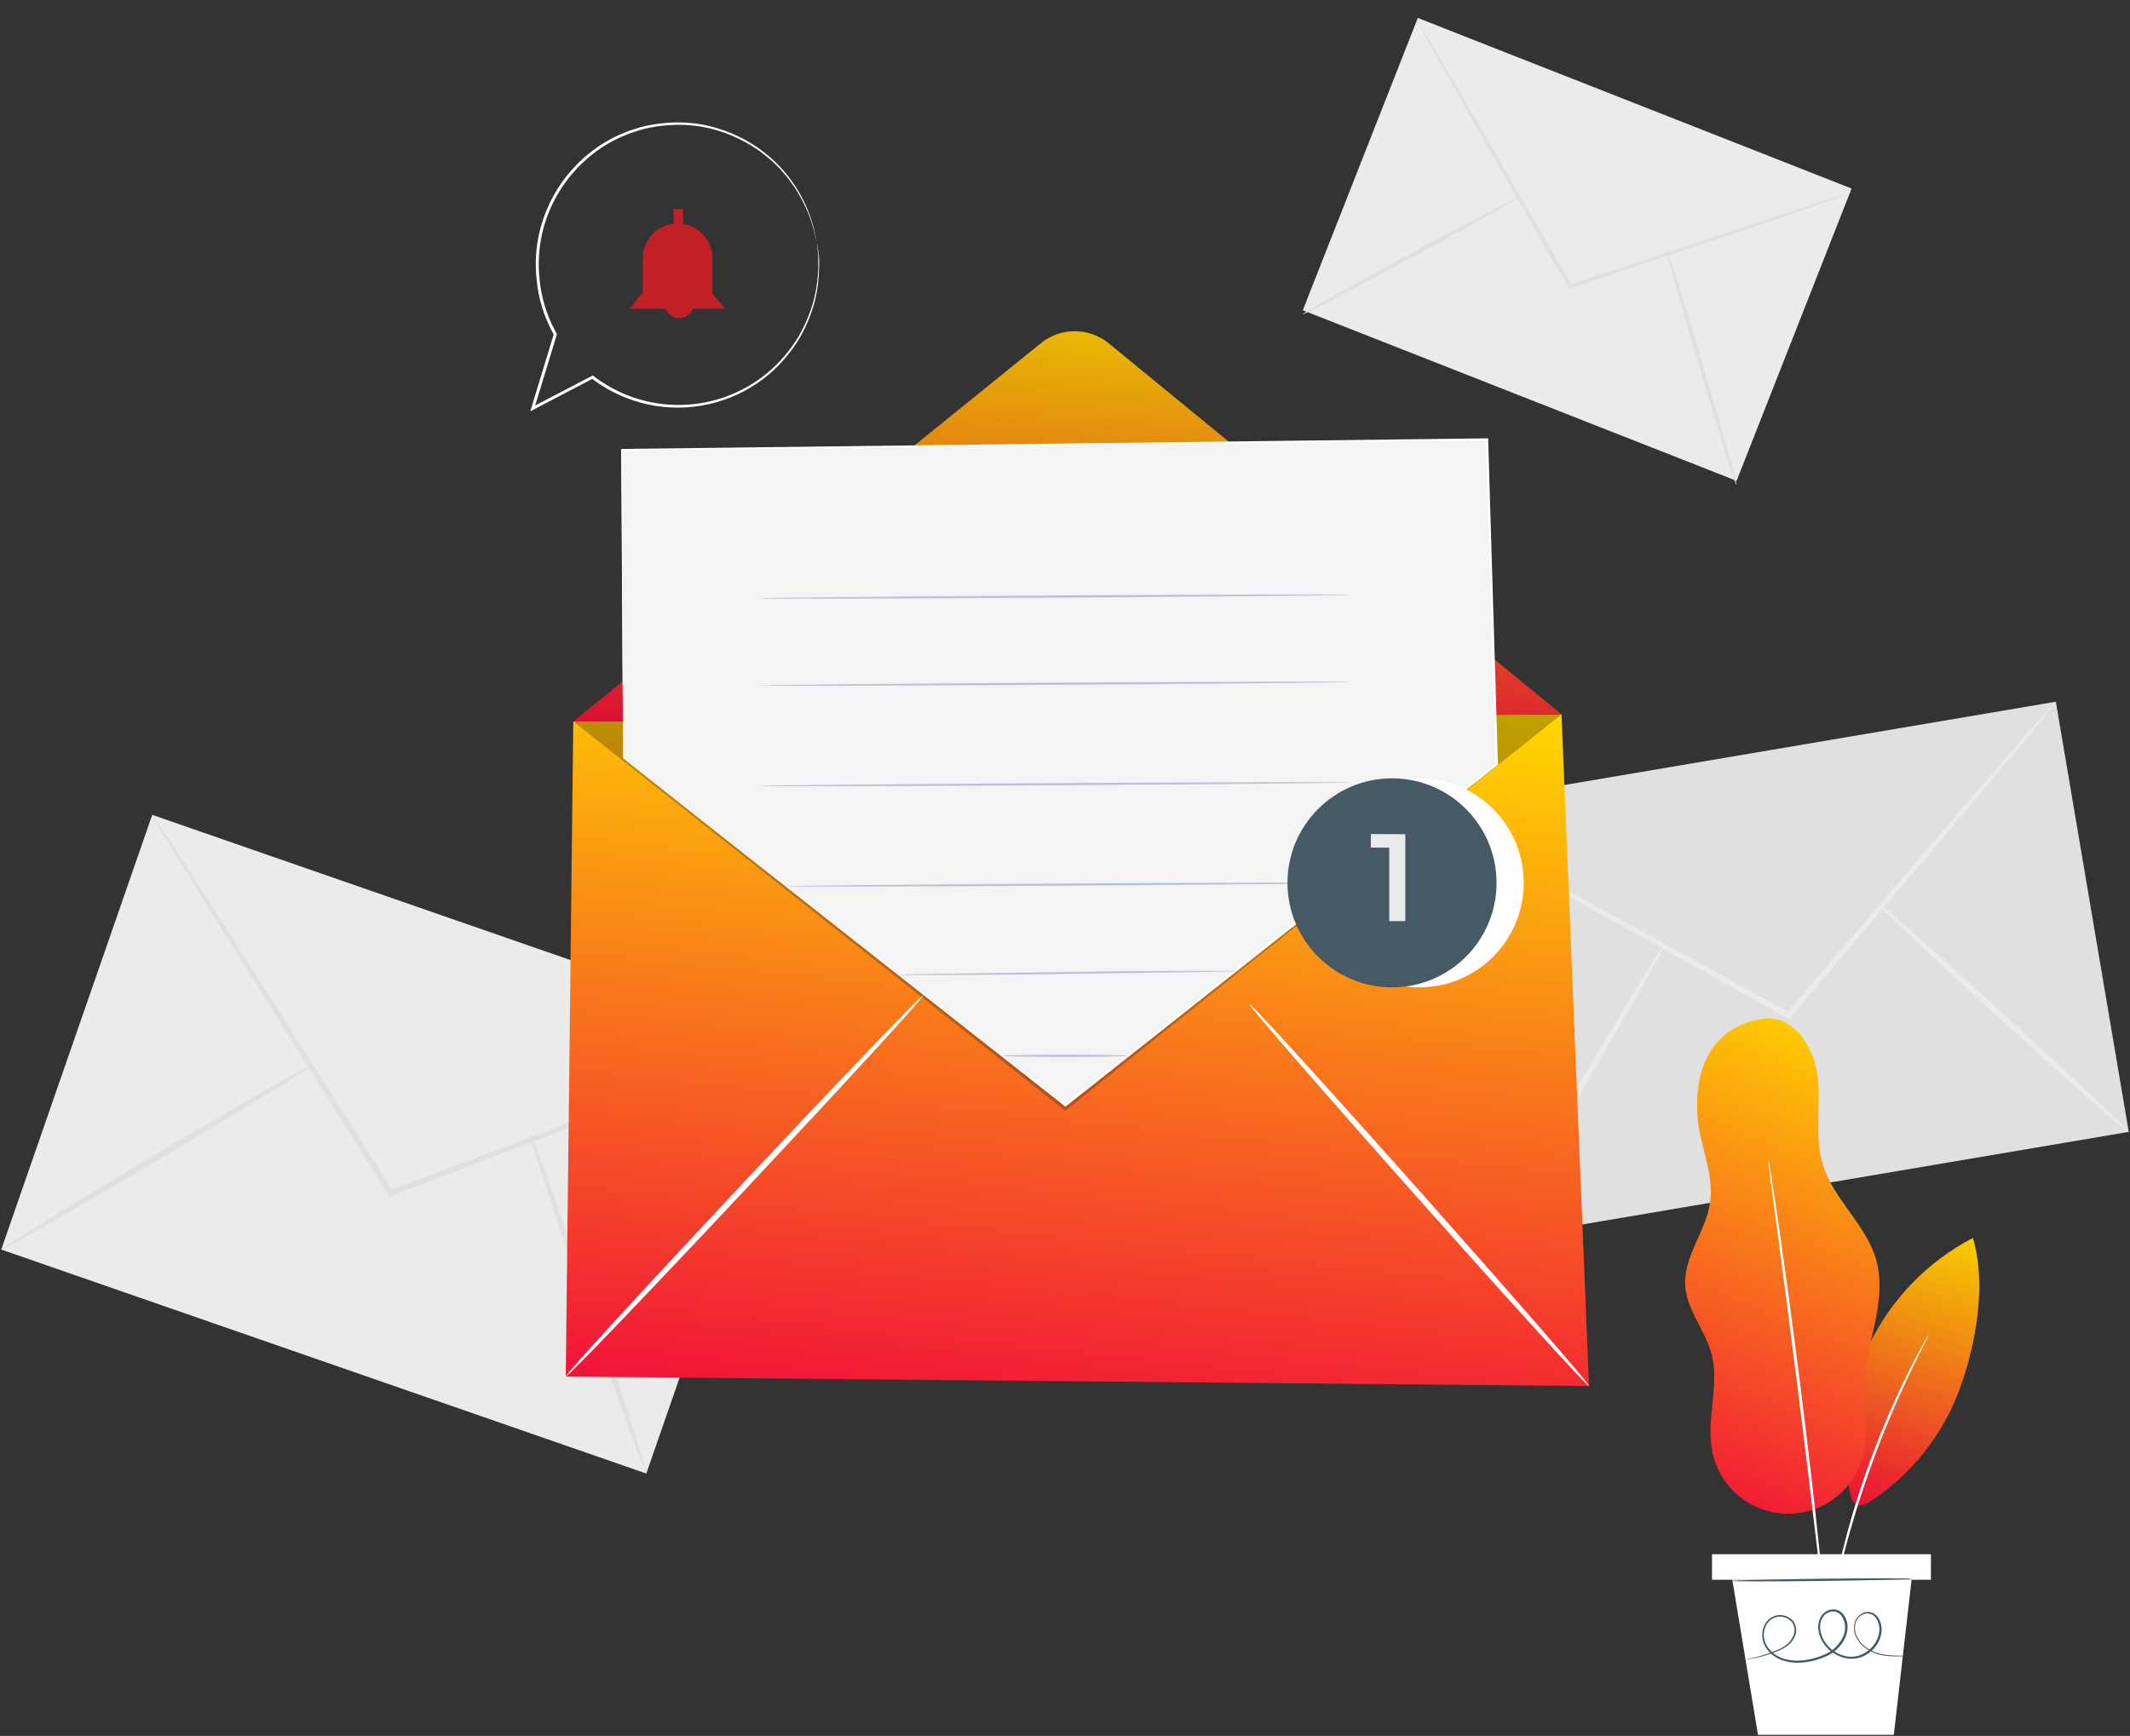 <svg width="211" height="172" viewBox="0 0 211 172" fill="none" xmlns="http://www.w3.org/2000/svg">
<rect x="0" y="0" width="211" height="172" fill="#333333" stroke="none"/>
<path d="M15.08 80.738L0.123 123.81L64.025 146.001L78.982 102.929L15.08 80.738Z" fill="#EBEBEB"/>
<path d="M78.978 102.918C78.726 103.066 78.46 103.19 78.185 103.288L75.865 104.226L67.282 107.583L38.82 118.478L38.583 118.565L38.45 118.353L38.122 117.839L21.72 91.667L16.806 83.698L15.499 81.515C15.337 81.267 15.198 81.004 15.084 80.731C15.28 80.953 15.454 81.193 15.603 81.449L17.01 83.57L22.086 91.451L38.645 117.527C38.753 117.706 38.865 117.88 38.969 118.042L38.6 117.918L67.129 107.197L75.782 104.006L78.144 103.176C78.413 103.063 78.692 102.977 78.978 102.918Z" fill="#E0E0E0"/>
<path d="M0.122 123.823C0.035 123.678 6.892 119.445 15.433 114.365C23.974 109.285 30.971 105.288 31.059 105.434C31.146 105.579 24.29 109.812 15.744 114.892C7.199 119.972 0.21 123.948 0.122 123.823Z" fill="#E0E0E0"/>
<path d="M52.487 112.248C52.644 112.194 55.359 119.719 58.546 129.02C61.733 138.32 64.186 145.936 64.024 145.99C63.862 146.044 61.152 138.52 57.965 129.219C54.778 119.918 52.325 112.302 52.487 112.248Z" fill="#E0E0E0"/>
<path d="M203.654 69.527L140.422 80.245L147.646 122.866L210.878 112.149L203.654 69.527Z" fill="#E0E0E0"/>
<path d="M203.648 69.546C203.506 69.784 203.342 70.007 203.159 70.214L201.66 72.053L196.057 78.76C191.247 84.433 184.665 92.198 177.381 100.798L177.228 100.98L177.02 100.864L176.514 100.586L150.94 86.317L143.224 81.935L141.149 80.719C140.899 80.59 140.662 80.435 140.444 80.258C140.708 80.355 140.963 80.474 141.207 80.615L143.345 81.74L151.151 85.956L176.808 100.067L177.315 100.345L176.954 100.412L195.771 78.486L201.511 71.899C202.171 71.165 202.694 70.575 203.092 70.127C203.262 69.919 203.448 69.725 203.648 69.546Z" fill="#EBEBEB"/>
<path d="M147.64 122.881C147.503 122.798 151.267 116.15 156.049 108.032C160.83 99.914 164.822 93.398 164.959 93.481C165.096 93.564 161.332 100.208 156.551 108.33C151.77 116.453 147.777 122.96 147.64 122.881Z" fill="#EBEBEB"/>
<path d="M185.889 89.376C185.997 89.26 191.7 94.261 198.577 100.553C205.454 106.845 210.982 112.041 210.87 112.174C210.758 112.306 205.084 107.28 198.182 100.997C191.28 94.713 185.765 89.505 185.889 89.376Z" fill="#EBEBEB"/>
<path d="M140.449 1.779L129.057 30.742L172.029 47.643L183.42 18.68L140.449 1.779Z" fill="#EBEBEB"/>
<path d="M183.407 19.066C183.233 19.163 183.048 19.24 182.855 19.294L181.249 19.875L175.302 21.93L155.584 28.57L155.422 28.624L155.339 28.475L155.131 28.118L144.677 9.811C143.37 7.491 142.307 5.598 141.548 4.241L140.718 2.718C140.612 2.544 140.523 2.361 140.452 2.17C140.581 2.327 140.694 2.495 140.792 2.672C141.016 3.05 141.315 3.544 141.693 4.158L144.938 9.666C147.661 14.368 151.392 20.801 155.509 27.927L155.717 28.288L155.472 28.192L175.223 21.668L181.199 19.722L182.83 19.236C183.018 19.164 183.211 19.107 183.407 19.066Z" fill="#E0E0E0"/>
<path d="M129.047 31.135C128.989 31.035 133.782 28.334 139.751 25.105C145.719 21.876 150.599 19.344 150.653 19.444C150.707 19.543 145.922 22.245 139.95 25.462C133.977 28.678 129.101 31.239 129.047 31.135Z" fill="#E0E0E0"/>
<path d="M165.08 24.698C165.192 24.665 166.835 29.865 168.749 36.319C170.662 42.773 172.131 48.014 172.019 48.047C171.907 48.081 170.263 42.885 168.35 36.427C166.437 29.969 164.968 24.731 165.08 24.698Z" fill="#E0E0E0"/>
<path d="M56.791 71.488L154.683 70.779L157.41 137.333L56.044 136.395L56.791 71.488Z" fill="url(#paint0_linear_2426_12827)"/>
<path d="M56.786 71.488L103.12 33.999C104.072 33.229 105.26 32.812 106.484 32.816C107.708 32.821 108.893 33.247 109.839 34.024L154.683 70.779" fill="url(#paint1_linear_2426_12827)"/>
<g opacity="0.3">
<path opacity="0.3" d="M56.786 71.488L103.12 33.999C104.072 33.229 105.26 32.812 106.484 32.816C107.708 32.821 108.893 33.247 109.839 34.024L154.683 70.779" fill="black"/>
</g>
<path d="M56.043 136.395C55.923 136.278 63.759 127.721 73.549 117.283C83.34 106.845 91.371 98.474 91.495 98.585C91.62 98.698 83.78 107.255 73.989 117.698C64.199 128.14 56.168 136.507 56.043 136.395Z" fill="white"/>
<path d="M157.41 137.333C157.285 137.445 149.653 129.061 140.365 118.611C131.076 108.16 123.647 99.594 123.764 99.482C123.88 99.37 131.52 107.753 140.809 118.208C150.097 128.663 157.543 137.221 157.41 137.333Z" fill="white"/>
<g opacity="0.5">
<path opacity="0.5" d="M154.683 70.779L105.523 110.049L56.79 71.488" fill="black"/>
</g>
<path d="M61.717 75.124L61.567 44.553L147.283 43.536L148.25 75.705L105.519 109.534L61.717 75.124Z" fill="#F4F4F4"/>
<path d="M61.717 75.124C61.717 75.124 61.995 75.332 62.522 75.742L64.846 77.552L73.707 84.47L105.585 109.463H105.477L148.196 75.622L148.155 75.709C147.972 69.575 147.777 63.134 147.578 56.585C147.449 52.173 147.316 47.815 147.188 43.54L147.296 43.644L61.58 44.619L61.646 44.553C61.679 54.169 61.709 61.81 61.725 67.047C61.725 69.666 61.725 71.683 61.725 73.049V74.597C61.725 74.945 61.725 75.124 61.725 75.124C61.725 75.124 61.725 74.95 61.725 74.605C61.725 74.261 61.725 73.742 61.725 73.065C61.725 71.7 61.696 69.687 61.675 67.072C61.642 61.826 61.592 54.182 61.53 44.553V44.482H61.596L147.316 43.432H147.42V43.54C147.549 47.811 147.678 52.169 147.81 56.581C148.01 63.134 148.2 69.571 148.387 75.709V75.763L148.346 75.796L105.598 109.609L105.544 109.65L105.49 109.609L73.632 84.533L64.825 77.581L62.501 75.755C61.978 75.34 61.717 75.124 61.717 75.124Z" fill="white"/>
<path d="M133.737 58.934C133.737 58.992 120.626 59.12 104.461 59.216C88.295 59.311 75.18 59.349 75.18 59.286C75.18 59.224 88.287 59.1 104.461 59C120.634 58.901 133.737 58.871 133.737 58.934Z" fill="#BAC3D2"/>
<path d="M133.737 67.566C133.737 67.629 120.626 67.757 104.461 67.853C88.295 67.948 75.18 67.981 75.18 67.923C75.18 67.865 88.287 67.736 104.461 67.637C120.634 67.537 133.737 67.508 133.737 67.566Z" fill="#BAC3D2"/>
<path d="M133.737 77.523C133.737 77.581 120.626 77.71 104.461 77.809C88.295 77.909 75.18 77.938 75.18 77.876C75.18 77.813 88.287 77.689 104.461 77.593C120.634 77.498 133.737 77.461 133.737 77.523Z" fill="#BAC3D2"/>
<path d="M133.737 87.475C133.737 87.537 121.232 87.658 105.805 87.753C90.379 87.849 77.874 87.874 77.87 87.816C77.866 87.757 90.375 87.633 105.805 87.537C121.236 87.442 133.737 87.417 133.737 87.475Z" fill="#BAC3D2"/>
<path d="M122.772 96.212C122.659 96.231 122.545 96.239 122.431 96.237L121.444 96.266L117.824 96.324L105.876 96.494C101.211 96.573 96.982 96.597 93.923 96.602H90.304H89.316C89.202 96.604 89.088 96.597 88.976 96.581C89.088 96.562 89.202 96.554 89.316 96.556L90.304 96.531L93.923 96.469L105.872 96.299C110.537 96.22 114.766 96.195 117.82 96.191H121.444H122.431C122.545 96.191 122.659 96.197 122.772 96.212Z" fill="#BAC3D2"/>
<path d="M111.736 104.612C111.736 104.67 108.943 104.72 105.511 104.72C102.078 104.72 99.285 104.67 99.285 104.612C99.285 104.554 102.082 104.504 105.511 104.504C108.939 104.504 111.736 104.549 111.736 104.612Z" fill="#BAC3D2"/>
<path d="M140.589 97.83C146.308 97.83 150.944 93.194 150.944 87.475C150.944 81.756 146.308 77.12 140.589 77.12C134.87 77.12 130.234 81.756 130.234 87.475C130.234 93.194 134.87 97.83 140.589 97.83Z" fill="white"/>
<path d="M137.895 97.83C143.614 97.83 148.25 93.194 148.25 87.475C148.25 81.756 143.614 77.12 137.895 77.12C132.177 77.12 127.541 81.756 127.541 87.475C127.541 93.194 132.177 97.83 137.895 97.83Z" fill="#455A64"/>
<path d="M139.211 82.657V91.264H137.621V83.981H135.799V82.64L139.211 82.657Z" fill="#EBEBEB"/>
<path d="M62.389 30.587H71.86L70.578 29.118V25.594C70.578 24.679 70.214 23.8 69.566 23.153C68.919 22.505 68.04 22.141 67.125 22.141C66.671 22.141 66.222 22.231 65.804 22.404C65.385 22.578 65.005 22.832 64.684 23.153C64.364 23.474 64.11 23.854 63.937 24.273C63.764 24.692 63.675 25.141 63.676 25.594V28.944L62.389 30.587Z" fill="#C02026"/>
<path d="M65.821 30.122C65.832 30.329 65.886 30.53 65.98 30.714C66.074 30.898 66.206 31.06 66.367 31.189C66.528 31.318 66.715 31.411 66.915 31.463C67.115 31.514 67.323 31.523 67.527 31.488C67.731 31.453 67.924 31.376 68.096 31.261C68.267 31.145 68.412 30.995 68.521 30.82C68.63 30.644 68.701 30.448 68.728 30.243C68.756 30.039 68.74 29.831 68.681 29.633" fill="#C02026"/>
<path d="M67.652 20.705H66.722V22.681H67.652V20.705Z" fill="#C02026"/>
<path d="M80.933 24.109C80.904 24.027 80.882 23.944 80.866 23.86C80.825 23.681 80.771 23.445 80.7 23.129C80.614 22.732 80.501 22.341 80.364 21.959C80.281 21.735 80.223 21.482 80.111 21.228L79.758 20.423C79.12 19.063 78.272 17.811 77.247 16.713C75.901 15.293 74.27 14.173 72.462 13.426C71.432 12.992 70.353 12.686 69.25 12.513C68.059 12.339 66.851 12.32 65.655 12.455C65.026 12.521 64.402 12.629 63.788 12.778C63.477 12.845 63.174 12.965 62.858 13.061C62.541 13.149 62.232 13.261 61.933 13.397C60.661 13.911 59.478 14.621 58.426 15.501C56.091 17.426 54.445 20.058 53.736 23C53.363 24.577 53.271 26.207 53.466 27.815C53.637 29.478 54.12 31.095 54.89 32.579L55.13 33.032L55.159 33.09V33.152C54.392 35.642 53.645 38.132 52.914 40.511L52.719 40.332L58.65 37.24L58.72 37.203L58.787 37.253C61.266 39.165 64.322 40.177 67.453 40.122C70.584 40.068 73.603 38.951 76.014 36.954C77.251 35.92 78.305 34.685 79.131 33.301C79.792 32.146 80.301 30.91 80.646 29.624C80.879 28.648 81.018 27.651 81.061 26.649C81.061 26.234 81.061 25.877 81.061 25.557C81.061 25.238 81.011 24.984 80.995 24.764C80.978 24.544 80.962 24.399 80.953 24.279C80.947 24.224 80.947 24.168 80.953 24.113C80.968 24.166 80.978 24.22 80.982 24.275C80.982 24.396 81.003 24.558 81.045 24.76C81.07 24.98 81.099 25.242 81.136 25.557C81.173 25.872 81.136 26.242 81.136 26.653C81.113 27.664 80.988 28.671 80.763 29.658C80.431 30.963 79.929 32.219 79.268 33.393C78.442 34.807 77.381 36.07 76.131 37.128C74.6 38.406 72.815 39.343 70.895 39.876C68.974 40.41 66.962 40.529 64.991 40.224C62.672 39.856 60.481 38.919 58.612 37.498H58.754L52.831 40.598L52.532 40.755L52.632 40.419L54.873 33.061V33.181L54.628 32.721C53.843 31.203 53.35 29.552 53.175 27.852C52.972 26.206 53.068 24.538 53.458 22.926C54.184 19.926 55.866 17.244 58.251 15.285C59.328 14.394 60.536 13.676 61.833 13.156C62.138 13.018 62.453 12.904 62.775 12.816C63.095 12.724 63.402 12.604 63.721 12.538C64.345 12.384 64.979 12.276 65.618 12.214C66.834 12.08 68.061 12.105 69.27 12.289C70.389 12.474 71.481 12.792 72.524 13.235C74.352 14.005 75.996 15.153 77.347 16.605C78.372 17.724 79.213 18.998 79.837 20.382C79.957 20.672 80.073 20.942 80.177 21.212C80.281 21.482 80.343 21.726 80.422 21.955C80.557 22.34 80.661 22.736 80.733 23.137C80.791 23.449 80.841 23.694 80.874 23.876C80.899 23.952 80.918 24.03 80.933 24.109Z" fill="white"/>
<path d="M195.439 122.666C196.796 127.252 195.767 133.149 194.123 137.64C192.453 142.175 189.38 146.058 185.35 148.725C184.901 149.02 184.325 149.306 183.851 149.053C183.676 148.914 183.534 148.738 183.434 148.538C183.335 148.338 183.28 148.119 183.275 147.895C182.304 142.936 182.966 137.797 185.162 133.246C187.358 128.695 190.97 124.979 195.456 122.653" fill="url(#paint2_linear_2426_12827)"/>
<g opacity="0.2">
<path opacity="0.2" d="M195.439 122.666C196.796 127.252 195.767 133.149 194.123 137.64C192.453 142.175 189.38 146.058 185.35 148.725C184.901 149.02 184.325 149.306 183.851 149.053C183.676 148.914 183.534 148.738 183.434 148.538C183.335 148.338 183.28 148.119 183.275 147.895C182.304 142.936 182.966 137.797 185.162 133.246C187.358 128.695 190.97 124.979 195.456 122.653" fill="black"/>
</g>
<path d="M175.053 100.897C177.908 100.818 179.792 103.993 180.079 106.84C180.365 109.688 179.734 112.651 180.568 115.373C181.614 118.843 184.876 121.333 185.856 124.832C187.018 128.953 184.756 133.232 184.648 137.511C184.594 139.586 185.063 141.699 184.669 143.737C184.341 145.48 183.418 147.055 182.058 148.194C180.698 149.333 178.986 149.965 177.212 149.983C175.438 150 173.713 149.402 172.331 148.291C170.949 147.179 169.995 145.622 169.632 143.886C168.964 140.682 170.379 137.275 169.533 134.108C168.906 131.771 167.088 129.783 166.939 127.368C166.765 124.492 168.989 122.006 169.404 119.154C169.819 116.303 168.375 113.518 168.159 110.642C167.773 105.487 169.906 101.441 175.049 100.889" fill="url(#paint3_linear_2426_12827)"/>
<path d="M181.311 159.603C181.35 159.511 181.379 159.415 181.398 159.317C181.448 159.101 181.51 158.823 181.585 158.487C181.739 157.769 182 156.727 182.291 155.444C183.912 148.763 186.226 142.269 189.193 136.067C189.761 134.876 190.234 133.921 190.571 133.261L190.948 132.502C190.997 132.415 191.036 132.323 191.064 132.228C191.001 132.303 190.947 132.385 190.903 132.473L190.488 133.211C190.122 133.855 189.62 134.801 189.031 135.984C185.96 142.157 183.638 148.675 182.112 155.399C181.826 156.69 181.614 157.74 181.49 158.47C181.436 158.806 181.39 159.084 181.353 159.3C181.328 159.399 181.314 159.501 181.311 159.603Z" fill="white"/>
<path d="M175.169 114.958C175.171 115.111 175.185 115.264 175.21 115.415C175.248 115.735 175.302 116.17 175.368 116.718L176.003 121.512C176.539 125.558 177.277 131.145 178.053 137.324C178.83 143.504 179.498 149.103 179.975 153.158C180.216 155.162 180.411 156.797 180.552 157.955C180.622 158.503 180.676 158.939 180.718 159.259C180.732 159.411 180.757 159.562 180.793 159.711C180.806 159.559 180.806 159.406 180.793 159.254C180.764 158.931 180.726 158.495 180.676 157.943C180.556 156.781 180.39 155.146 180.187 153.133C179.772 149.074 179.12 143.471 178.344 137.291C177.568 131.111 176.8 125.525 176.211 121.483C175.912 119.486 175.667 117.859 175.497 116.706C175.406 116.158 175.335 115.726 175.285 115.407C175.261 115.254 175.222 115.104 175.169 114.958Z" fill="white"/>
<path d="M191.28 153.996H169.591V156.528H191.28V153.996Z" fill="white"/>
<path d="M171.604 156.528L174.148 171.892H187.603L189.363 156.528H171.604Z" fill="white"/>
<path d="M189.433 156.424C189.433 156.486 185.428 156.582 180.485 156.644C175.542 156.706 171.537 156.706 171.537 156.644C171.537 156.582 175.542 156.486 180.485 156.424C185.428 156.362 189.433 156.366 189.433 156.424Z" fill="#455A64"/>
<path d="M188.695 164.114H188.574H188.213C187.75 164.131 187.287 164.113 186.827 164.06C186.088 163.988 185.381 163.721 184.777 163.289C184.398 163.015 184.092 162.653 183.884 162.234C183.644 161.756 183.598 161.202 183.756 160.69C183.847 160.404 184.027 160.154 184.271 159.977C184.514 159.801 184.808 159.708 185.109 159.711C185.429 159.737 185.726 159.886 185.939 160.126C186.147 160.378 186.289 160.677 186.354 160.998C186.615 162.309 185.694 163.77 184.279 164.226C182.864 164.683 181.137 163.894 180.431 162.463C180.247 162.101 180.14 161.706 180.116 161.301C180.088 160.878 180.199 160.459 180.431 160.105C180.554 159.926 180.714 159.776 180.9 159.664C181.087 159.552 181.295 159.482 181.511 159.458C181.733 159.446 181.955 159.491 182.155 159.59C182.355 159.689 182.526 159.838 182.652 160.022C182.903 160.377 183.033 160.804 183.021 161.238C183.013 161.658 182.906 162.07 182.71 162.442C182.328 163.16 181.722 163.735 180.983 164.077C180.286 164.406 179.538 164.618 178.771 164.704C178.033 164.81 177.28 164.745 176.572 164.513C175.887 164.283 175.301 163.826 174.912 163.218C174.731 162.929 174.617 162.602 174.58 162.263C174.543 161.924 174.582 161.581 174.696 161.259C174.792 160.952 174.969 160.676 175.21 160.462C175.451 160.248 175.745 160.103 176.061 160.043C176.354 159.998 176.653 160.029 176.93 160.132C177.208 160.235 177.454 160.407 177.647 160.632C177.805 160.851 177.902 161.108 177.927 161.377C177.952 161.645 177.904 161.916 177.788 162.16C177.595 162.59 177.277 162.951 176.875 163.197C176.538 163.412 176.177 163.588 175.8 163.72C175.455 163.853 175.136 163.957 174.845 164.04C174.402 164.169 173.952 164.272 173.496 164.347L173.139 164.401H173.019C173.019 164.401 173.056 164.401 173.135 164.368L173.488 164.297C173.795 164.231 174.252 164.127 174.824 163.948C175.107 163.861 175.422 163.749 175.762 163.616C176.13 163.481 176.481 163.304 176.808 163.089C177.176 162.847 177.465 162.502 177.638 162.097C177.743 161.877 177.786 161.633 177.763 161.39C177.739 161.147 177.65 160.916 177.506 160.719C177.329 160.517 177.105 160.363 176.853 160.272C176.601 160.18 176.33 160.155 176.065 160.197C175.781 160.255 175.517 160.389 175.302 160.585C175.088 160.781 174.93 161.031 174.845 161.309C174.741 161.605 174.706 161.921 174.742 162.233C174.778 162.545 174.884 162.845 175.053 163.11C175.421 163.677 175.969 164.102 176.609 164.318C177.29 164.535 178.01 164.594 178.717 164.492C179.459 164.405 180.183 164.199 180.859 163.882C181.556 163.556 182.129 163.013 182.49 162.334C182.684 162 182.783 161.619 182.776 161.232C182.768 160.846 182.655 160.469 182.449 160.143C182.346 159.987 182.204 159.861 182.037 159.777C181.87 159.693 181.684 159.655 181.498 159.665C181.314 159.687 181.137 159.748 180.979 159.844C180.821 159.94 180.685 160.069 180.581 160.221C180.373 160.535 180.276 160.909 180.303 161.284C180.325 161.659 180.422 162.026 180.589 162.363C181.249 163.704 182.872 164.475 184.187 164.023C185.503 163.571 186.375 162.226 186.134 161.022C186.081 160.73 185.952 160.457 185.76 160.23C185.672 160.124 185.563 160.037 185.441 159.973C185.318 159.91 185.184 159.872 185.047 159.86C184.781 159.857 184.522 159.939 184.306 160.093C184.09 160.248 183.929 160.467 183.847 160.719C183.696 161.194 183.734 161.709 183.955 162.155C184.146 162.556 184.431 162.905 184.785 163.172C185.37 163.599 186.054 163.87 186.773 163.957C187.229 164.016 187.687 164.046 188.147 164.048H188.508L188.695 164.114Z" fill="#455A64"/>
<defs>
<linearGradient id="paint0_linear_2426_12827" x1="201.076" y1="76.27" x2="193.155" y2="151.726" gradientUnits="userSpaceOnUse">
<stop stop-color="#FFD600"/>
<stop offset="1" stop-color="#F11139"/>
</linearGradient>
<linearGradient id="paint1_linear_2426_12827" x1="196.854" y1="36.007" x2="194.066" y2="80.159" gradientUnits="userSpaceOnUse">
<stop stop-color="#FFD600"/>
<stop offset="1" stop-color="#F11139"/>
</linearGradient>
<linearGradient id="paint2_linear_2426_12827" x1="201.765" y1="124.839" x2="192.942" y2="152.386" gradientUnits="userSpaceOnUse">
<stop stop-color="#FFD600"/>
<stop offset="1" stop-color="#F11139"/>
</linearGradient>
<linearGradient id="paint3_linear_2426_12827" x1="194.483" y1="104.94" x2="174.813" y2="153.197" gradientUnits="userSpaceOnUse">
<stop stop-color="#FFD600"/>
<stop offset="1" stop-color="#F11139"/>
</linearGradient>
</defs>
</svg>
